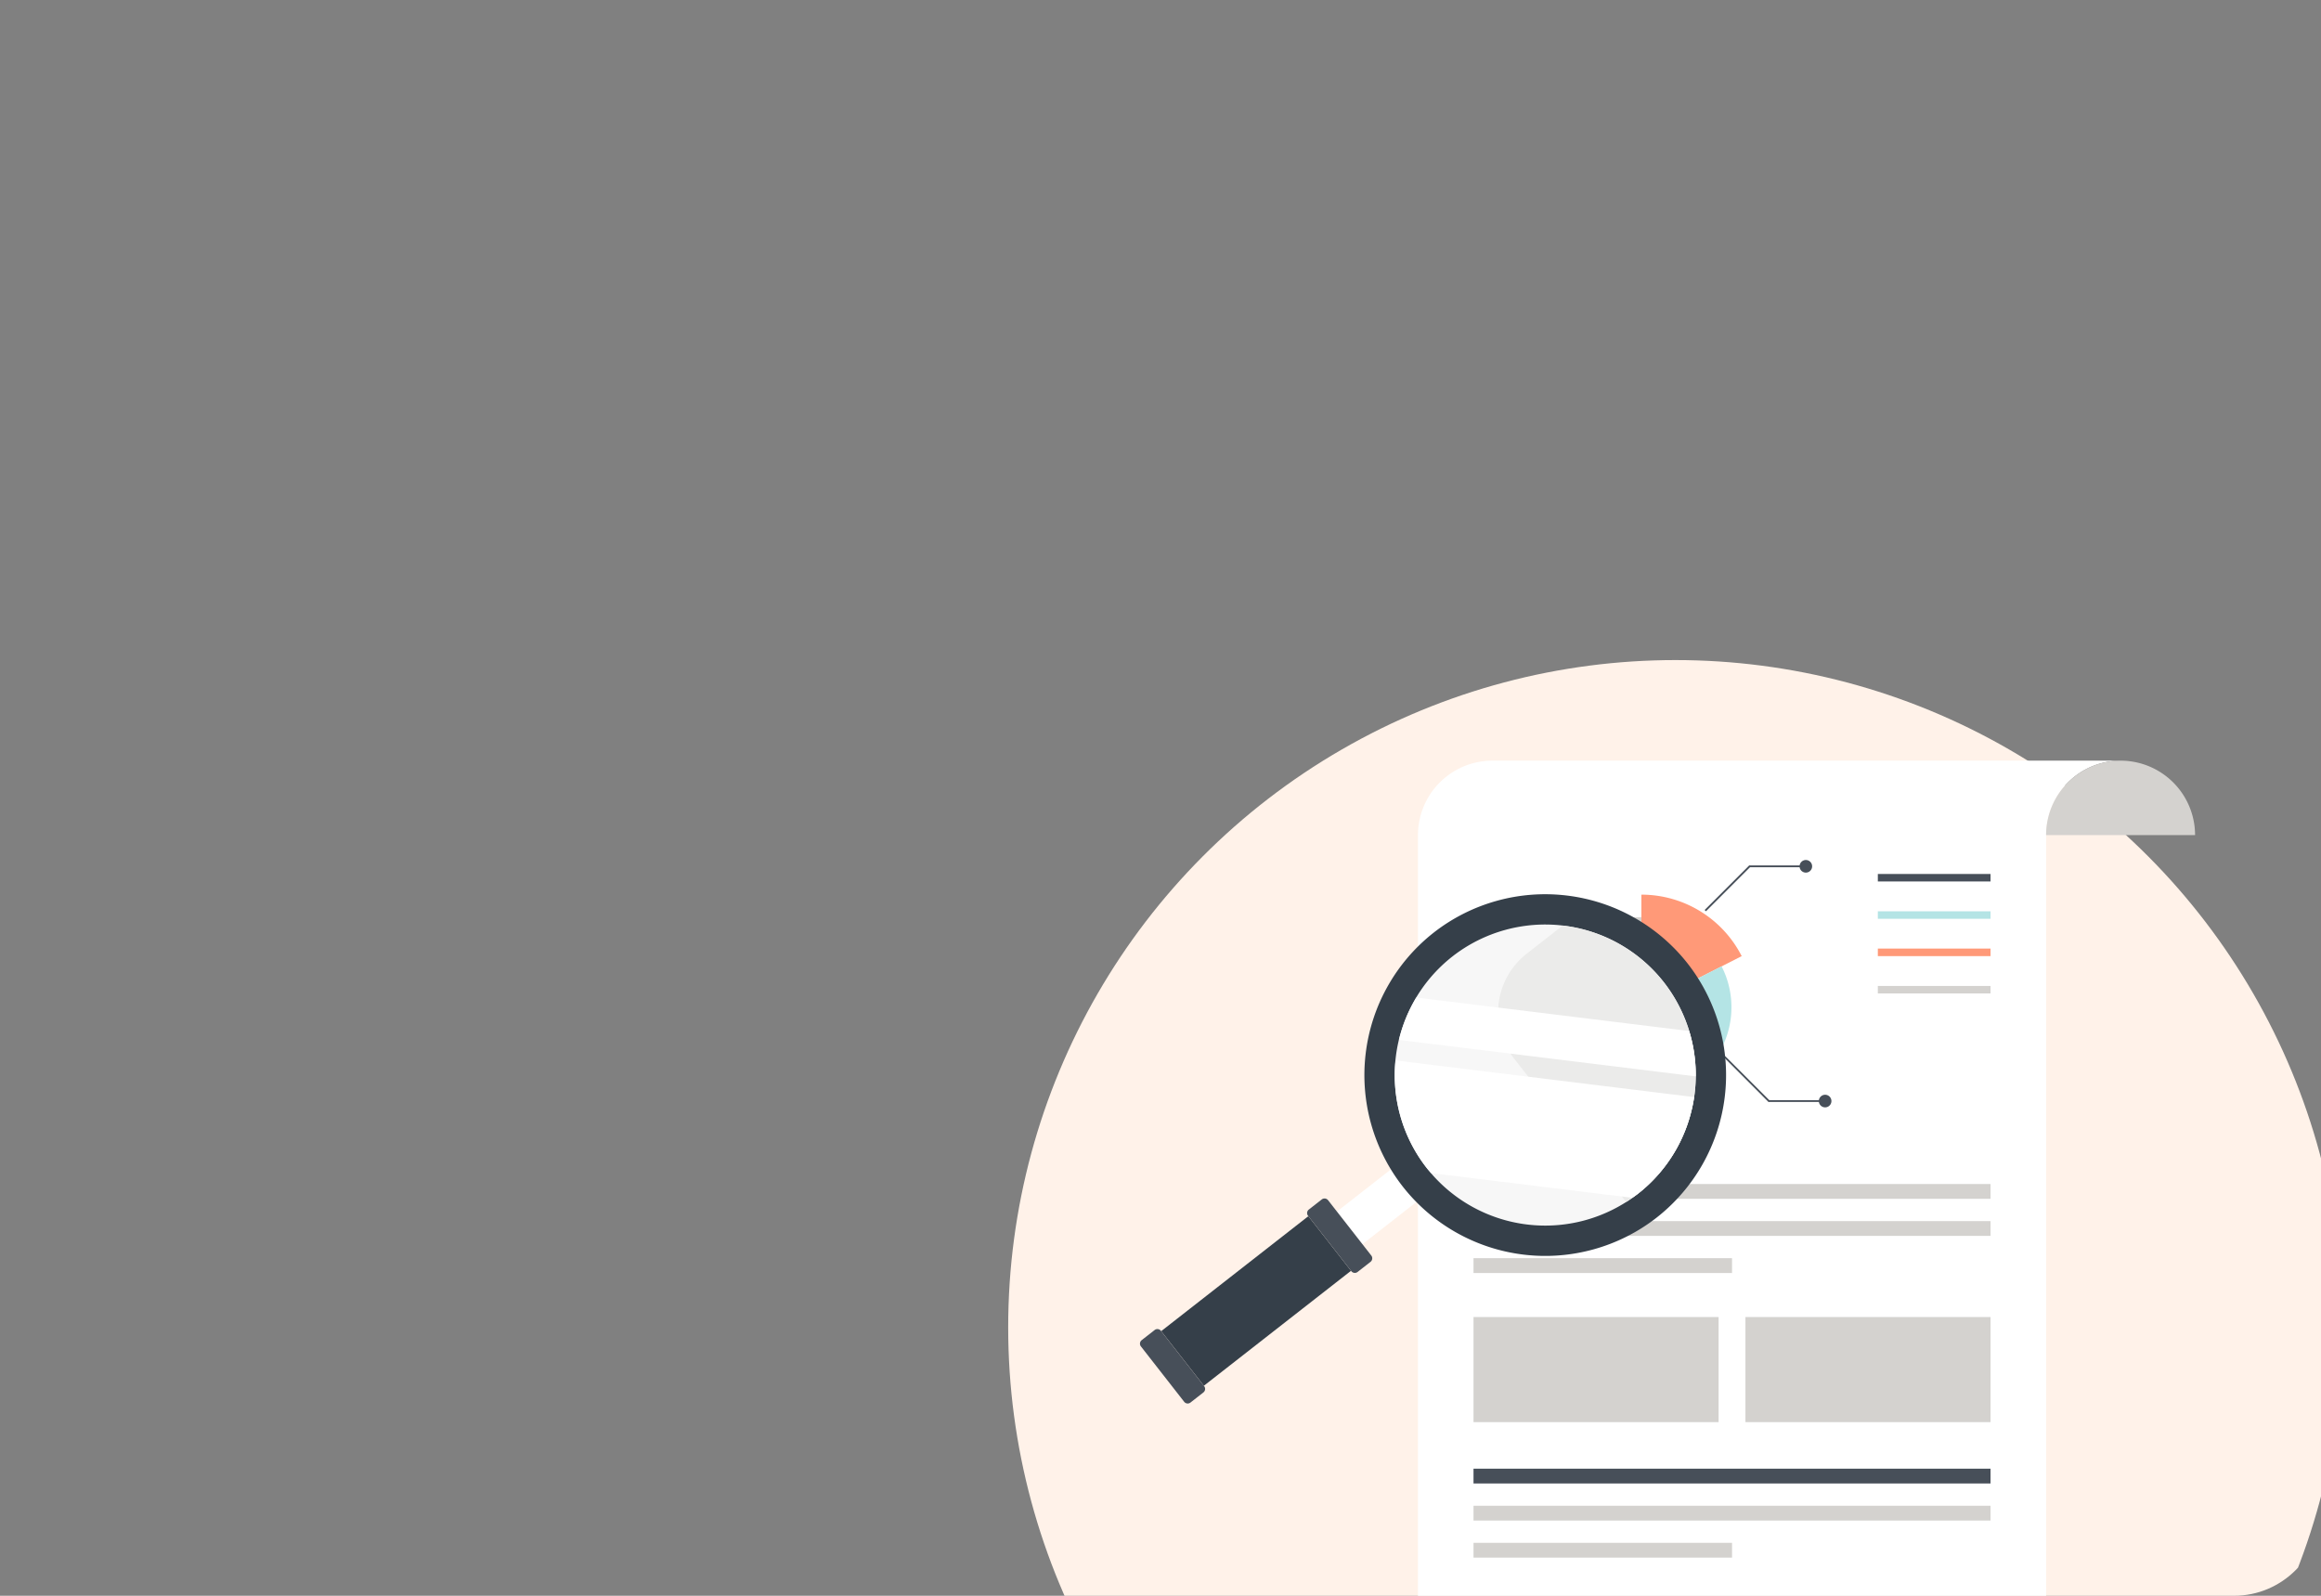 <svg xmlns="http://www.w3.org/2000/svg" width="320" height="220" viewBox="0 0 320 220">
    <rect x="0" y="0" width="320" height="220" fill="#808080" stroke="none"/>
    <defs>
        <clipPath id="clip-path">
            <rect id="사각형_2481" width="320" height="220" fill="#fbf5eb" rx="12" transform="translate(20 1792)"/>
        </clipPath>
        <style>
            .cls-4{fill:#fff}.cls-5{fill:#d4d2cf}.cls-6{fill:#ff9978}.cls-7{fill:#474f59}.cls-8{fill:#b4e4e5}.cls-9{fill:#353f49}
        </style>
    </defs>
    <g id="banner_img" clip-path="url(#clip-path)" transform="translate(-20 -1792)">
        <circle id="타원_548" cx="92" cy="92" r="92" transform="translate(159 1883)" style="mix-blend-mode:multiply;isolation:isolate" fill="#fff2e9"/>
        <g id="그룹_5826" transform="translate(398.298 1722.683)">
            <g id="그룹_5823" transform="translate(-203.341 174.183)">
                <path id="패스_16239" d="M-170.657 174.183a10.273 10.273 0 0 0-10.265 10.269v112.365a10.271 10.271 0 0 1-10.271 10.269h86.606a10.271 10.271 0 0 0 10.267-10.269V184.452a10.275 10.275 0 0 1 10.271-10.269z" class="cls-4" transform="translate(201.461 -174.183)"/>
                <g id="그룹_5822" transform="translate(28.198 13.699)">
                    <g id="그룹_5807" transform="translate(0 44.665)">
                        <g id="그룹_5806">
                            <path id="사각형_2460" d="M0 0H50.335V2.046H0z" class="cls-5" transform="translate(20.947)"/>
                            <path id="사각형_2461" d="M0 0H17.018V2.046H0z" class="cls-5"/>
                            <path id="사각형_2462" d="M0 0H71.282V2.045H0z" class="cls-5" transform="translate(0 5.112)"/>
                            <path id="사각형_2463" d="M0 0H35.642V2.047H0z" class="cls-5" transform="translate(0 10.224)"/>
                        </g>
                    </g>
                    <g id="그룹_5818">
                        <g id="그룹_5816">
                            <path id="패스_16240" d="M-147.614 193.783V209.3l13.831-7.041a15.516 15.516 0 0 0-13.831-8.476z" class="cls-6" transform="translate(170.759 -189.008)"/>
                            <path id="패스_16241" d="M-156.444 209.5a8.072 8.072 0 0 1 8.073-8.073v-4.347a12.075 12.075 0 0 0-9.648 4.606 12.415 12.415 0 0 0 1.831 17.462l2.734-3.377a8.062 8.062 0 0 1-2.99-6.271z" class="cls-5" transform="translate(171.516 -189.197)"/>
                            <path id="패스_16242" d="M-153.173 216.906l-2.734 3.377a12.021 12.021 0 0 0 6.736 2.717l.376-4.331a8.075 8.075 0 0 1-4.378-1.763z" class="cls-7" transform="translate(171.236 -190.337)"/>
                            <path id="패스_16243" d="M-136.622 204.269l-3.865 1.974a8.057 8.057 0 0 1 .876 3.666 8.068 8.068 0 0 1-8.068 8.069 6.18 6.18 0 0 1-.7-.034l-.376 4.331a11.882 11.882 0 0 0 6.714-1.311 12.4 12.4 0 0 0 5.419-16.695z" class="cls-8" transform="translate(170.825 -189.611)"/>
                            <g id="그룹_5809" transform="translate(31.868)">
                                <g id="그룹_5808">
                                    <path id="패스_16244" d="M-132.038 189.686l-6.143 6.143-.179-.178 6.142-6.144z" class="cls-7" transform="translate(138.359 -188.762)"/>
                                    <path id="사각형_2464" d="M0 0H7.815V0.247H0z" class="cls-7" transform="translate(6.142 .745)"/>
                                    <path id="패스_16245" d="M-122.743 189.586a.864.864 0 0 1-.862.867.863.863 0 0 1-.869-.867.867.867 0 0 1 .869-.869.867.867 0 0 1 .862.869z" class="cls-7" transform="translate(137.561 -188.717)"/>
                                </g>
                            </g>
                            <g id="그룹_5811" transform="translate(34.528 27.037)">
                                <g id="그룹_5810">
                                    <path id="패스_16246" d="M-129.395 223.722l-6.142-6.148.174-.172 6.148 6.145z" class="cls-7" transform="translate(135.537 -217.402)"/>
                                    <path id="사각형_2465" d="M0 0H7.807V0.248H0z" class="cls-7" transform="translate(6.142 6.071)"/>
                                    <path id="패스_16247" d="M-119.92 223.927a.868.868 0 0 1-.87.863.871.871 0 0 1-.867-.863.873.873 0 0 1 .867-.874.87.87 0 0 1 .87.874z" class="cls-7" transform="translate(134.739 -217.727)"/>
                                </g>
                            </g>
                            <g id="그룹_5813" transform="translate(3.707 32.363)">
                                <g id="그룹_5812">
                                    <path id="패스_16248" d="M-159.047 229.378l6.149-6.148-.176-.178-6.143 6.147z" class="cls-7" transform="translate(167.719 -223.053)"/>
                                    <path id="사각형_2466" d="M0 0H7.805V0.247H0z" class="cls-7" transform="translate(.866 6.079)"/>
                                    <path id="패스_16249" d="M-168.237 229.576a.871.871 0 0 0 .866.871.872.872 0 0 0 .87-.871.867.867 0 0 0-.87-.867.867.867 0 0 0-.866.867z" class="cls-7" transform="translate(168.237 -223.378)"/>
                                </g>
                            </g>
                            <g id="그룹_5815" transform="translate(0 17.172)">
                                <g id="그룹_5814">
                                    <path id="사각형_2467" d="M0 0H9.547V0.245H0z" class="cls-7" transform="translate(.866 .746)"/>
                                    <path id="패스_16250" d="M-172.17 207.806a.869.869 0 0 0 .865.871.868.868 0 0 0 .872-.871.868.868 0 0 0-.872-.87.869.869 0 0 0-.865.87z" class="cls-7" transform="translate(172.17 -206.936)"/>
                                </g>
                            </g>
                        </g>
                        <g id="그룹_5817" transform="translate(55.746 1.922)">
                            <path id="사각형_2468" d="M0 0H15.536V1.038H0z" class="cls-7"/>
                            <path id="사각형_2469" d="M0 0H15.536V1.036H0z" class="cls-8" transform="translate(0 5.145)"/>
                            <path id="사각형_2470" d="M0 0H15.536V1.041H0z" class="cls-6" transform="translate(0 10.289)"/>
                            <path id="사각형_2471" d="M0 0H15.536V1.031H0z" class="cls-5" transform="translate(0 15.443)"/>
                        </g>
                    </g>
                    <g id="그룹_5821" transform="translate(0 63.01)">
                        <g id="그룹_5820">
                            <path id="사각형_2472" d="M0 0H33.79V14.489H0z" class="cls-5"/>
                            <path id="사각형_2473" d="M0 0H33.791V14.489H0z" class="cls-5" transform="translate(37.491)"/>
                            <g id="그룹_5819" transform="translate(0 20.9)">
                                <path id="사각형_2474" d="M0 0H71.282V2.045H0z" class="cls-7"/>
                                <path id="사각형_2475" d="M0 0H71.282V2.045H0z" class="cls-5" transform="translate(0 5.113)"/>
                                <path id="사각형_2476" d="M0 0H35.644V2.043H0z" class="cls-5" transform="translate(0 10.227)"/>
                            </g>
                        </g>
                    </g>
                </g>
                <path id="패스_16251" d="M-78.144 174.183a10.277 10.277 0 0 1 10.27 10.269h-20.541a10.275 10.275 0 0 1 10.271-10.269z" class="cls-5" transform="translate(195.556 -174.183)"/>
                <path id="패스_16252" d="M-191.819 314.561a10.271 10.271 0 0 1-10.268-10.269h86.6a10.271 10.271 0 0 0 10.27 10.269z" class="cls-5" transform="translate(202.087 -181.658)"/>
            </g>
            <g id="그룹_5825" transform="rotate(-38 230.511 458.434)">
                <path id="사각형_2477" d="M0 0H11.945V5.709H0z" class="cls-4" transform="translate(32.743 22.088)"/>
                <path id="사각형_2478" d="M0 0H25.741V9.555H0z" class="cls-9" transform="translate(3.502 20.165)"/>
                <path id="사각형_2479" d="M.62 0h2.262A.619.619 0 0 1 3.5.619V10.3a.619.619 0 0 1-.619.619H.618A.618.618 0 0 1 0 10.3V.62A.62.62 0 0 1 .62 0z" class="cls-7" transform="translate(0 19.486)"/>
                <path id="사각형_2480" d="M.619 0h2.26A.619.619 0 0 1 3.5.619V10.3a.619.619 0 0 1-.619.619H.62A.62.62 0 0 1 0 10.3V.619A.619.619 0 0 1 .619 0z" class="cls-7" transform="translate(29.243 19.485)"/>
                <path id="패스_16253" d="M-129.452 234.583a24.969 24.969 0 0 0-24.941-24.94 24.966 24.966 0 0 0-24.941 24.942 24.961 24.961 0 0 0 24.939 24.941 24.96 24.96 0 0 0 24.943-24.943z" class="cls-9" transform="translate(221.351 -209.643)"/>
                <path id="패스_16254" fill="#f7f7f7" d="M-133.374 234.837a20.785 20.785 0 0 0-20.763-20.76 20.782 20.782 0 0 0-20.763 20.762 20.779 20.779 0 0 0 20.76 20.761 20.779 20.779 0 0 0 20.766-20.763z" transform="translate(221.097 -209.898)"/>
                <path id="패스_16255" fill="#ebebea" d="M-154.975 230.721v25.147c.653.06 1.312.1 1.98.1A20.779 20.779 0 0 0-132.23 235.2a20.69 20.69 0 0 0-6.176-14.752h-6.3a10.273 10.273 0 0 0-10.269 10.273z" transform="translate(219.952 -210.264)"/>
                <g id="그룹_5824" transform="translate(46.196 5.575)">
                    <path id="패스_16256" d="M-169.157 220.937a20.662 20.662 0 0 0-5.744 14.3c0 .325.034.641.05.962l19.75 19.751c.321.013.638.048.961.048a20.661 20.661 0 0 0 14.3-5.741z" class="cls-4" transform="translate(174.901 -215.867)"/>
                    <path id="패스_16257" d="M-161.083 215.558a20.773 20.773 0 0 0-5.486 3.132l29.143 29.145a20.723 20.723 0 0 0 3.135-5.485z" class="cls-4" transform="translate(174.422 -215.558)"/>
                </g>
            </g>
        </g>
    </g>
</svg>
